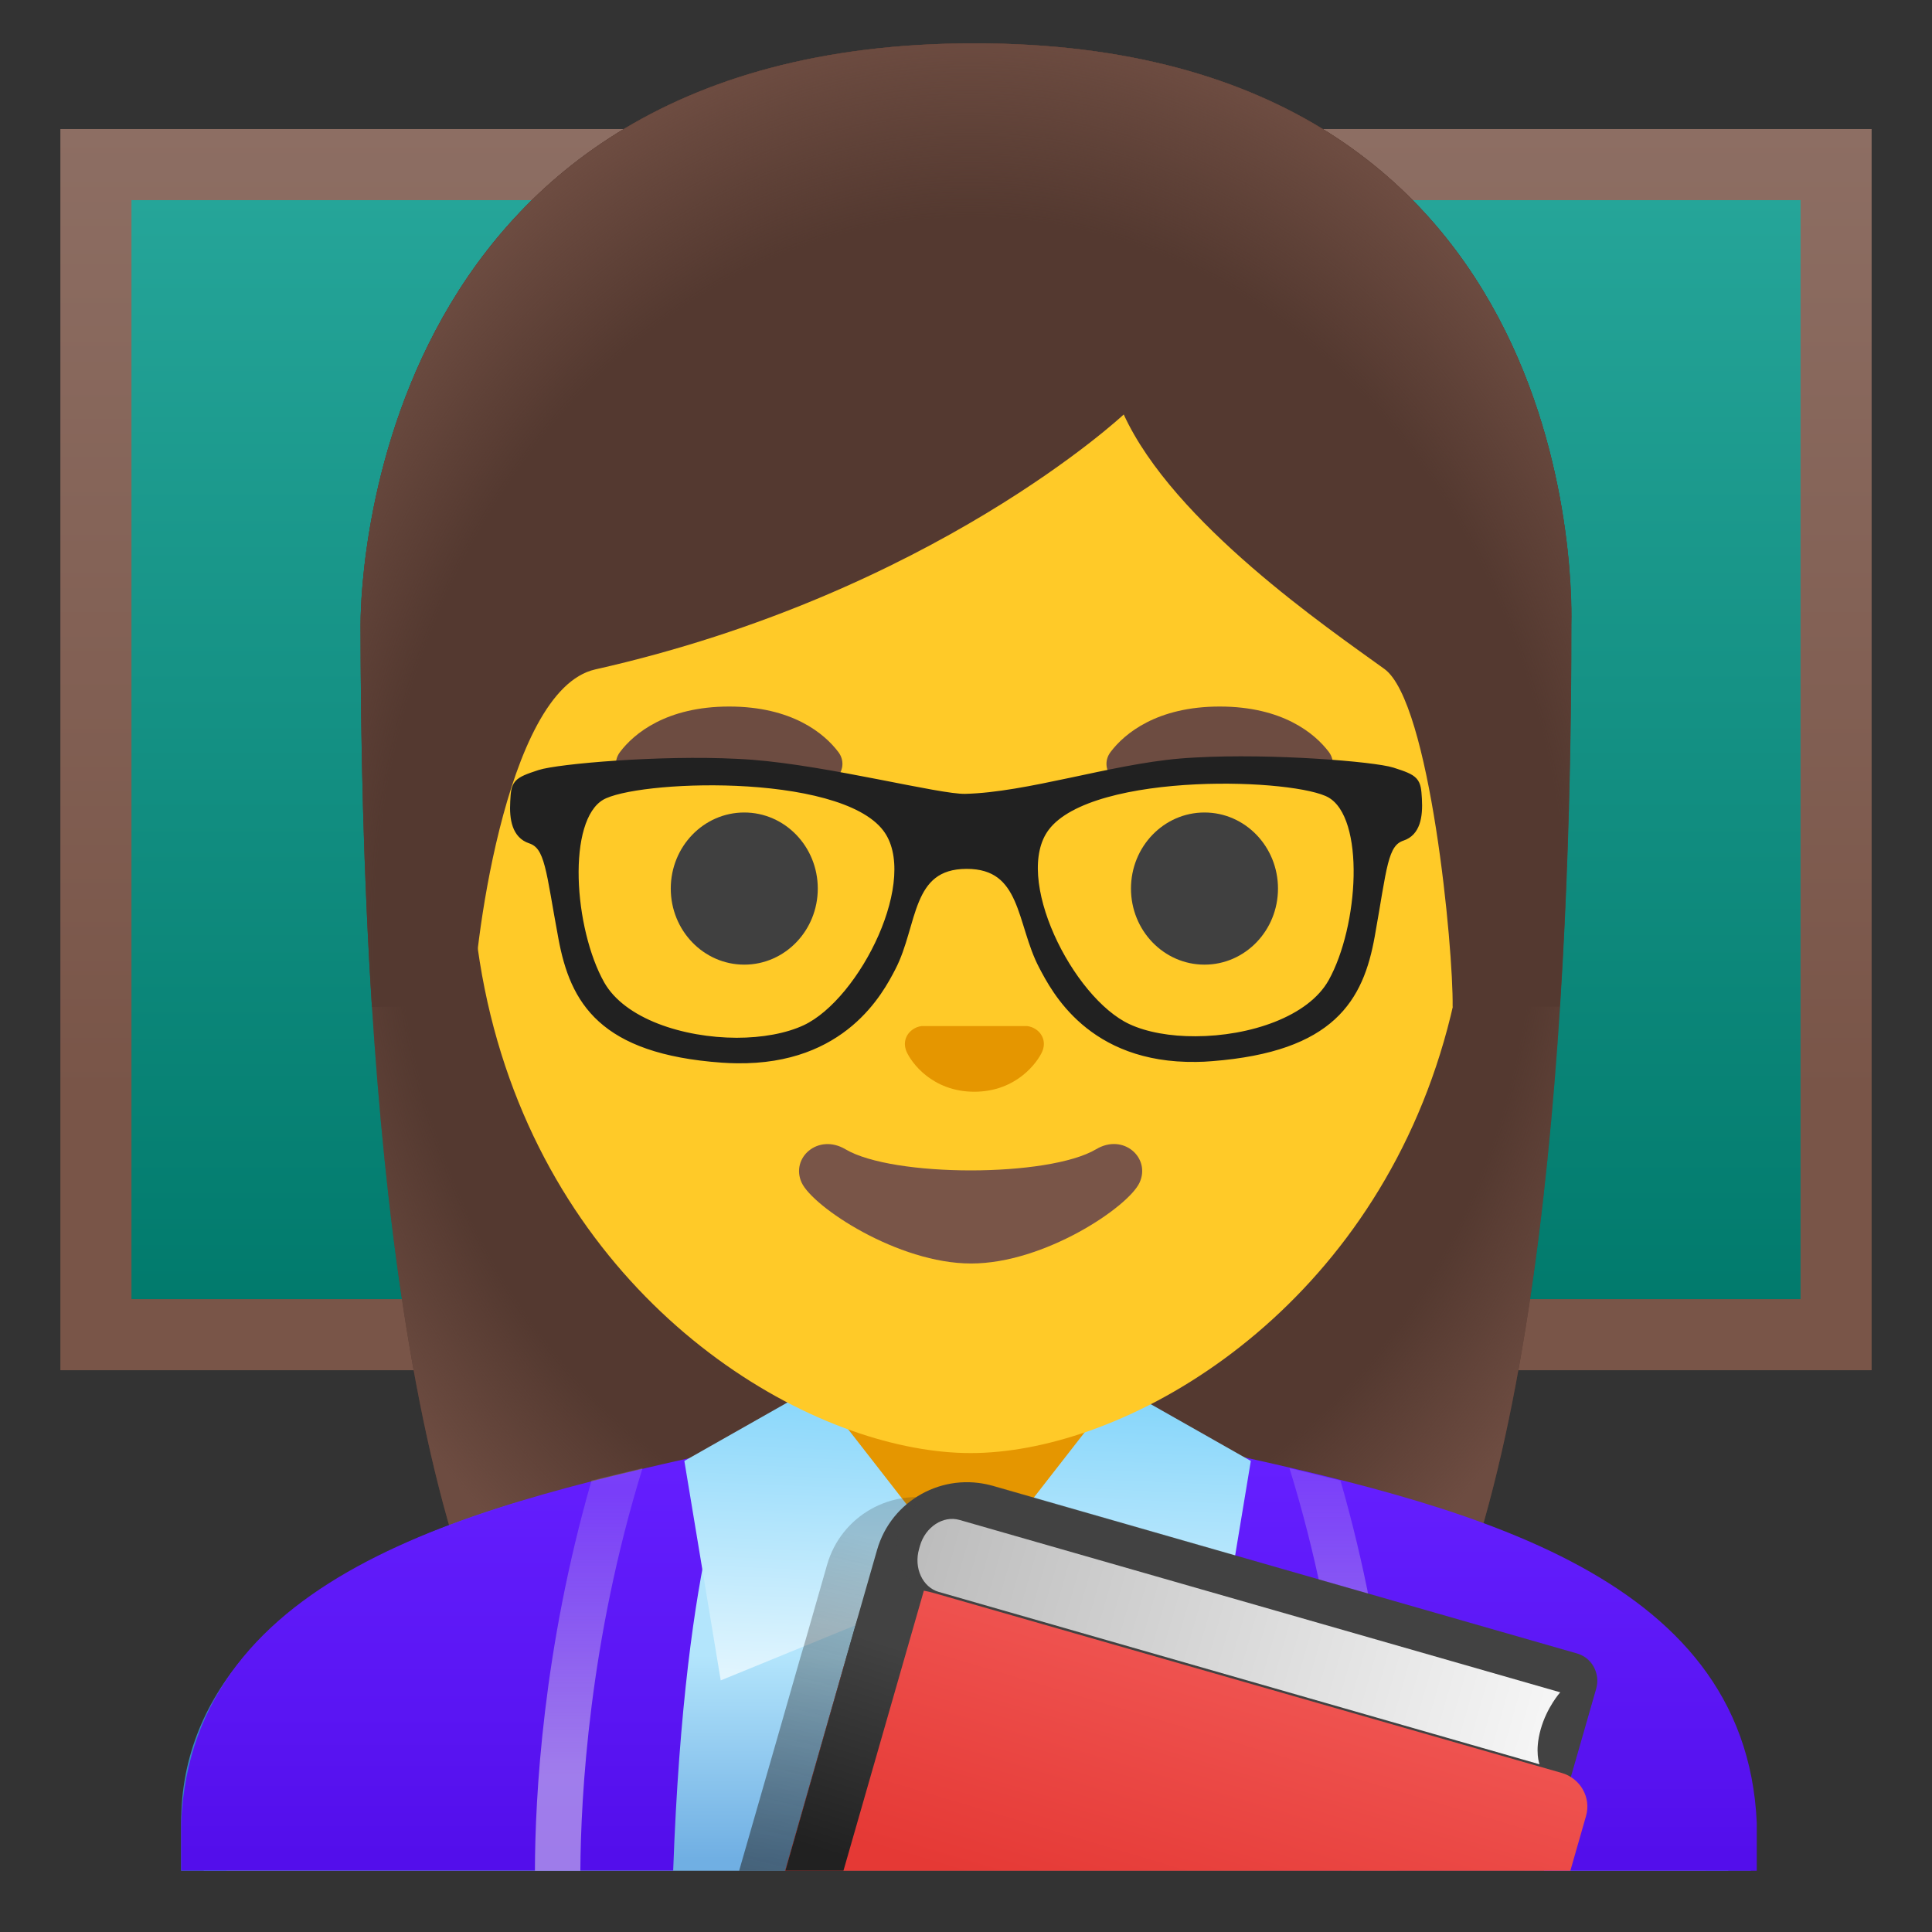 <?xml version="1.0" encoding="UTF-8" standalone="no"?>
<svg
   enable-background="new 0 0 128 128"
   viewBox="0 0 128 128"
   version="1.1"
   id="svg131"
   sodipodi:docname="emoji_u1f469_200d_1f3eb.svg"
   inkscape:version="1.2.2 (732a01da63, 2022-12-09)"
   xmlns:inkscape="http://www.inkscape.org/namespaces/inkscape"
   xmlns:sodipodi="http://sodipodi.sourceforge.net/DTD/sodipodi-0.dtd"
   xmlns:xlink="http://www.w3.org/1999/xlink"
   xmlns="http://www.w3.org/2000/svg"
   xmlns:svg="http://www.w3.org/2000/svg">
  <rect x="0" y="0" width="128" height="128" fill="#333333" stroke="none"/>
  <defs
     id="defs135" />
  <sodipodi:namedview
     id="namedview133"
     pagecolor="#ffffff"
     bordercolor="#666666"
     borderopacity="1.0"
     inkscape:showpageshadow="2"
     inkscape:pageopacity="0.0"
     inkscape:pagecheckerboard="0"
     inkscape:deskcolor="#d1d1d1"
     showgrid="false"
     inkscape:zoom="14.75"
     inkscape:cx="60.576271"
     inkscape:cy="112.27119"
     inkscape:window-width="1680"
     inkscape:window-height="998"
     inkscape:window-x="-8"
     inkscape:window-y="-8"
     inkscape:window-maximized="1"
     inkscape:current-layer="svg131" />
  <linearGradient
     id="a"
     gradientTransform="matrix(1 0 0 -1 0 128)"
     gradientUnits="userSpaceOnUse"
     x1="64"
     x2="64"
     y1="116.6"
     y2="39.51">
    <stop
       offset="0"
       stop-color="#26a69a"
       id="stop2" />
    <stop
       offset="1"
       stop-color="#00796b"
       id="stop4" />
  </linearGradient>
  <linearGradient
     id="b"
     gradientTransform="matrix(1 0 0 -1 0 128)"
     gradientUnits="userSpaceOnUse"
     x1="64"
     x2="64"
     y1="119.46"
     y2="37.22">
    <stop
       offset="0"
       stop-color="#8d6e63"
       id="stop7" />
    <stop
       offset=".779"
       stop-color="#795548"
       id="stop9" />
  </linearGradient>
  <radialGradient
     id="c"
     cx="64"
     cy="69.56"
     gradientTransform="matrix(1 0 0 -1.19 0 141.22)"
     gradientUnits="userSpaceOnUse"
     r="47.53">
    <stop
       offset=".794"
       stop-color="#6d4c41"
       stop-opacity="0"
       id="stop12" />
    <stop
       offset="1"
       stop-color="#6d4c41"
       id="stop14" />
  </radialGradient>
  <linearGradient
     id="d"
     gradientTransform="matrix(1 0 0 -1 0 128)"
     gradientUnits="userSpaceOnUse"
     x1="64"
     x2="64"
     y1="18.34"
     y2="4.85">
    <stop
       offset="0"
       stop-color="#b3e5fc"
       id="stop17" />
    <stop
       offset="1"
       stop-color="#70afe3"
       id="stop19" />
  </linearGradient>
  <linearGradient
     id="e">
    <stop
       offset="0"
       stop-color="#651fff"
       id="stop22" />
    <stop
       offset=".705"
       stop-color="#5914f2"
       id="stop24" />
    <stop
       offset="1"
       stop-color="#530eeb"
       id="stop26" />
  </linearGradient>
  <linearGradient
     id="f"
     gradientTransform="matrix(1 0 0 -1 0 128)"
     gradientUnits="userSpaceOnUse"
     x1="30.39"
     x2="30.39"
     xlink:href="#e"
     y1="32.3"
     y2="4.99" />
  <linearGradient
     id="g"
     gradientTransform="matrix(1 0 0 -1 0 128)"
     gradientUnits="userSpaceOnUse"
     x1="98"
     x2="98"
     xlink:href="#e"
     y1="30.99"
     y2="5.03" />
  <linearGradient
     id="h">
    <stop
       offset="0"
       stop-color="#d1c4e9"
       stop-opacity=".2"
       id="stop31" />
    <stop
       offset=".785"
       stop-color="#d1c4e9"
       stop-opacity=".6"
       id="stop33" />
  </linearGradient>
  <linearGradient
     id="i"
     gradientTransform="matrix(1 0 0 -1 0 128)"
     gradientUnits="userSpaceOnUse"
     x1="39"
     x2="39"
     xlink:href="#h"
     y1="29"
     y2="5.42" />
  <linearGradient
     id="j"
     gradientTransform="matrix(-1 0 0 -1 1086.48 128)"
     gradientUnits="userSpaceOnUse"
     x1="997.48"
     x2="997.48"
     xlink:href="#h"
     y1="30.24"
     y2="5.61" />
  <linearGradient
     id="k">
    <stop
       offset="0"
       stop-color="#e1f5fe"
       id="stop38" />
    <stop
       offset="1"
       stop-color="#81d4fa"
       id="stop40" />
  </linearGradient>
  <linearGradient
     id="l"
     gradientTransform="matrix(1 0 0 -1 0 128)"
     gradientUnits="userSpaceOnUse"
     x1="54.34"
     x2="55.18"
     xlink:href="#k"
     y1="16.88"
     y2="37.15" />
  <linearGradient
     id="m"
     gradientTransform="matrix(1 0 0 -1 0 128)"
     gradientUnits="userSpaceOnUse"
     x1="72.97"
     x2="73.81"
     xlink:href="#k"
     y1="16.11"
     y2="36.39" />
  <linearGradient
     id="n"
     gradientTransform="matrix(1 0 0 -1 0 128)"
     gradientUnits="userSpaceOnUse"
     x1="79.15"
     x2="72.82"
     y1="21.12"
     y2="-5.55">
    <stop
       offset=".002"
       stop-color="#212121"
       stop-opacity=".2"
       id="stop45" />
    <stop
       offset="1"
       stop-color="#212121"
       stop-opacity=".6"
       id="stop47" />
  </linearGradient>
  <linearGradient
     id="o"
     gradientTransform="matrix(1 0 0 -1 0 128)"
     gradientUnits="userSpaceOnUse"
     x1="81.89"
     x2="76.72"
     y1="17.26"
     y2="-.07">
    <stop
       offset="0"
       stop-color="#ef5350"
       id="stop50" />
    <stop
       offset="1"
       stop-color="#e53935"
       id="stop52" />
  </linearGradient>
  <linearGradient
     id="p"
     gradientTransform="matrix(.961 .276 -.319 1.112 -136.56 1216.41)"
     gradientUnits="userSpaceOnUse"
     x1="-117.44"
     x2="-74"
     y1="-972.31"
     y2="-972.31">
    <stop
       offset=".01"
       stop-color="#bdbdbd"
       id="stop55" />
    <stop
       offset=".987"
       stop-color="#f5f5f5"
       id="stop57" />
  </linearGradient>
  <linearGradient
     id="r"
     gradientTransform="matrix(1 0 0 -1 0 128)"
     gradientUnits="userSpaceOnUse"
     x1="52.56"
     x2="56.93"
     y1="5.95"
     y2="19.7">
    <stop
       offset="0"
       stop-color="#212121"
       id="stop63" />
    <stop
       offset="1"
       stop-color="#424242"
       id="stop65" />
  </linearGradient>
  <radialGradient
     id="s"
     cx="64.33"
     cy="65.54"
     gradientTransform="matrix(1 0 0 -1.214 0 142)"
     gradientUnits="userSpaceOnUse"
     r="49.79">
    <stop
       offset=".794"
       stop-color="#6d4c41"
       stop-opacity="0"
       id="stop68" />
    <stop
       offset="1"
       stop-color="#6d4c41"
       id="stop70" />
  </radialGradient>
  <path
     d="m6.36 10.9h115.29v77.52h-115.29z"
     fill="url(#a)"
     id="path73" />
  <path
     d="m119.29 13.26v72.81h-110.58v-72.81zm4.71-4.71h-120v82.23h120z"
     fill="url(#b)"
     id="path75" />
  <path
     d="m64.57 2.87c-41.01 0-40.68 37.92-40.68 38.52 0 24.56 1.88 59.25 11.71 72.9 3.9 5.41 11.43 5.71 11.43 5.71l16.97-.02 16.97.02s7.54-.3 11.43-5.71c9.83-13.65 11.71-48.34 11.71-72.9-.01-.6 1.47-38.52-39.54-38.52z"
     fill="#543930"
     id="path77" />
  <path
     d="m64.57 2.87c-41.01 0-40.68 37.92-40.68 38.52 0 24.56 1.88 59.25 11.71 72.9 3.9 5.41 11.43 5.71 11.43 5.71l16.97-.02 16.97.02s7.54-.3 11.43-5.71c9.83-13.65 11.71-48.34 11.71-72.9-.01-.6 1.47-38.52-39.54-38.52z"
     fill="url(#c)"
     id="path79" />
  <path
     d="m114.5 123.94v-3.18c0-15.47-25.34-23.56-50.36-23.56h-.14c-25.14.03-50.5 7.32-50.5 23.56v3.18z"
     fill="url(#d)"
     id="path81" />
  <path
     d="m15 123.94v-3.18c0-15.2 24.61-22.03 49-22.06h.13c12.9 0 25.42 2.19 34.36 6 6.62 2.83 14.51 7.91 14.51 16.05v3.18h3v-3.18c0-16.75-26.26-25.05-51.87-25.05-.04 0-.09 0-.13 0-25.49.03-52 7.28-52 25.06v3.18z"
     fill="#3488c1"
     id="path83" />
  <path
     d="m12 120.75v3.18h1.5 1.5 26.6 1.5 1.5c.78-21.78 4.18-28.01 4.18-28.01-16.95 3.7-36.03 8.08-36.78 24.83z"
     fill="url(#f)"
     id="path85" />
  <path
     d="m79.61 95.93s3.39 6.23 4.18 28.01h1.5 1.5 26.6 1.5 1.5v-3.18c-.75-16.76-19.83-21.14-36.78-24.83z"
     fill="url(#g)"
     id="path87" />
  <path
     d="m38.45 123.94c.03-4.94.58-15.24 4.12-26.67l-3.38.82c-3.22 11.18-3.74 20.96-3.75 25.85z"
     fill="url(#i)"
     id="path89" />
  <path
     d="m92.56 123.94c-.01-4.89-.53-14.67-3.75-25.85l-3.38-.82c3.54 11.43 4.09 21.73 4.12 26.67z"
     fill="url(#j)"
     id="path91" />
  <path
     d="m64 92.33h-9.08v9.98c0 4.51 3.7 8.17 8.26 8.17h1.65c4.56 0 8.26-3.66 8.26-8.17v-9.98z"
     fill="#e59600"
     id="path93" />
  <path
     d="m54 91.88 9.98 12.81s.5-.38 0 0l-16.23 6.64-2.41-14.54z"
     fill="url(#l)"
     id="path95" />
  <path
     d="m74.21 91.88-9.98 12.81s-.5-.38 0 0l16.23 6.64 2.41-14.54z"
     fill="url(#m)"
     id="path97" />
  <path
     d="m100.99 123.94.76-2.65.63-2.18-.06-.02.01-.05-1.55-.44 1.64-5.72c.1-.35.09-.7 0-1.02 0-.01-.01-.03-.01-.04-.01-.04-.02-.07-.04-.1-.17-.54-.56-.97-1.09-1.13l-.15-.04s0 0-.01 0l-3.75-1.08-34.93-10.05c-.05-.01-.09-.01-.13-.03-3.24-.85-6.58 1.03-7.51 4.27l-1.44 5.03c-.1.34-.21.71-.33 1.11l-1.32 4.61-2.74 9.53z"
     fill="url(#n)"
     id="path99" />
  <path
     d="m102.29 123.94 3.46-12.06c.29-1.01-.29-2.06-1.3-2.34l-38.69-11.1c-3.28-.94-6.71.96-7.65 4.24l-6.1 21.27z"
     fill="#424242"
     id="path101" />
  <path
     d="m104.04 123.94 1.04-3.63c.35-1.22-.38-2.5-1.62-2.85l-41.52-11.9c-4.53-1.3-5.32 2.35-6.59 6.78l-3.33 11.6z"
     fill="url(#o)"
     id="path103" />
  <path
     d="m64.33 101.57c.18 0 .38.02.59.07l37.25 10.7-.31 1.08c-11.79-3.29-34.29-9.62-38.94-11.16.24-.33.71-.69 1.41-.69m0-3.33c-4.52 0-6.78 5.57-3.12 6.94 4.03 1.5 42.93 12.32 42.93 12.32l1.58-5.52c.31-1.06-.19-2.14-1.11-2.4l-38.84-11.16c-.5-.12-.98-.18-1.44-.18z"
     fill="#424242"
     opacity=".2"
     id="path105" />
  <path
     d="m103.37 112.12-39.8-11.42c-1.08-.31-2.26.46-2.62 1.71l-.06.22c-.36 1.25.23 2.53 1.31 2.84l39.8 11.42s-.34-.83.07-2.3c.41-1.48 1.3-2.47 1.3-2.47z"
     fill="url(#p)"
     id="path107" />
  <path
     id="path109"
     d="M 59.057 105.033 C 57.421 105.105 57.042 106.393 56.359 108.801 L 52.031 123.939 L 55.881 123.939 L 61.209 105.381 L 61.17 105.369 C 60.287 105.119 59.602 105.009 59.057 105.033 z "
     fill="url(#r)" />
  <path
     d="m64.31 16.04c-17.2 0-33.13 12.79-33.13 39.91 0 21.78 13.49 34.67 25.23 38.83 2.8.99 5.5 1.49 7.9 1.49 2.38 0 5.07-.49 7.85-1.47 11.76-4.14 25.28-17.03 25.28-38.84 0-27.13-15.93-39.92-33.13-39.92z"
     fill="#ffca28"
     id="path111" />
  <path
     d="m68.37 68.06c-.11-.04-.21-.07-.32-.08h-6.99c-.11.01-.21.04-.32.08-.63.26-.98.91-.68 1.61s1.69 2.66 4.49 2.66 4.19-1.96 4.5-2.66c.3-.7-.05-1.36-.68-1.61z"
     fill="#e59600"
     id="path113" />
  <ellipse
     cx="49.31"
     cy="58.87"
     fill="#404040"
     rx="4.87"
     ry="5.04"
     id="ellipse115" />
  <ellipse
     cx="79.8"
     cy="58.87"
     fill="#404040"
     rx="4.87"
     ry="5.04"
     id="ellipse117" />
  <path
     d="m55.54 49.82c-.93-1.23-3.07-3.01-7.23-3.01s-6.31 1.79-7.23 3.01c-.41.54-.31 1.17-.02 1.55.26.35 1.04.68 1.9.39s2.54-1.16 5.35-1.18c2.81.02 4.49.89 5.35 1.18s1.64-.03 1.9-.39c.29-.38.39-1.01-.02-1.55z"
     fill="#6d4c41"
     id="path119" />
  <path
     d="m88.04 49.82c-.93-1.23-3.07-3.01-7.23-3.01s-6.31 1.79-7.23 3.01c-.41.54-.31 1.17-.02 1.55.26.35 1.04.68 1.9.39s2.54-1.16 5.35-1.18c2.81.02 4.49.89 5.35 1.18s1.64-.03 1.9-.39c.28-.38.38-1.01-.02-1.55z"
     fill="#6d4c41"
     id="path121" />
  <path
     d="m72.62 76.14c-3.15 1.87-13.47 1.87-16.61 0-1.81-1.07-3.65.57-2.9 2.21.74 1.61 6.37 5.36 11.23 5.36s10.42-3.75 11.16-5.36c.75-1.64-1.07-3.29-2.88-2.21z"
     fill="#795548"
     id="path123" />
  <path
     d="m93.93 52.93c-.07-1.19-.12-1.31-1.69-1.81-1.23-.39-7.95-.94-13.01-.66-.36.02-.71.04-1.04.07-4.59.39-10.1 2.24-14.24 2.34-1.76.04-9.01-1.86-14.14-2.26-.33-.02-.66-.05-1-.06-5.07-.26-11.82.33-13.05.73-1.57.51-1.62.63-1.68 1.82-.07 1.18.13 2.2 1.06 2.51 1.27.42 1.28 2 2.13 6.54.77 4.14 2.62 7.41 10.57 7.98.34.02.66.04.98.04 7.03.1 9.45-4.53 10.25-6.07 1.49-2.86 1.02-6.8 4.96-6.81 3.93-.01 3.56 3.86 5.07 6.71.81 1.53 3.17 6.18 10.14 6.08.34 0 .69-.02 1.05-.05 7.94-.62 9.78-3.9 10.52-8.04.82-4.55.83-6.14 2.09-6.56.91-.3 1.1-1.31 1.03-2.5zm-40.56 15.24c-1.22.57-2.85.86-4.57.86-3.59-.01-7.57-1.27-9.01-3.81-2.04-3.62-2.57-10.94.03-12.47 1.14-.67 4.99-1.13 8.97-.96 4.13.18 8.4 1.04 9.94 3.06 2.56 3.33-1.5 11.5-5.36 13.32zm34.9-3.1c-1.43 2.56-5.44 3.85-9.05 3.86-1.7.01-3.31-.27-4.51-.83-3.87-1.8-7.97-9.94-5.45-13.29 1.53-2.04 5.82-2.92 9.96-3.12 3.97-.19 7.81.25 8.94.91 2.62 1.52 2.13 8.84.11 12.47z"
     fill="#212121"
     stroke="#212121"
     stroke-miterlimit="10"
     stroke-width=".55"
     id="path125" />
  <path
     d="m64.57 2.87c-41.01 0-40.68 37.92-40.68 38.52 0 7.76.19 16.53.75 25.32l6.72-.02c-.06-2.92 1.99-20.97 8.08-22.34 22.36-5.03 35.01-16.89 35.01-16.89 3.29 7.18 13.58 14.19 17.27 16.86 3.03 2.19 4.58 18.55 4.52 22.38h7.09c0-.05.02-.1.02-.16.56-8.75.74-17.46.74-25.17.01-.58 1.49-38.5-39.52-38.5z"
     fill="#543930"
     id="path127" />
  <path
     d="m64.57 2.87c-41.01 0-40.68 37.92-40.68 38.52 0 7.76.19 16.53.75 25.32l6.72-.02c-.06-2.92 1.99-20.97 8.08-22.34 22.36-5.03 35.01-16.89 35.01-16.89 3.29 7.18 13.58 14.19 17.27 16.86 3.03 2.19 4.58 18.55 4.52 22.38h7.09c0-.05.02-.1.02-.16.56-8.75.74-17.46.74-25.17.01-.58 1.49-38.5-39.52-38.5z"
     fill="url(#s)"
     id="path129" />
</svg>
